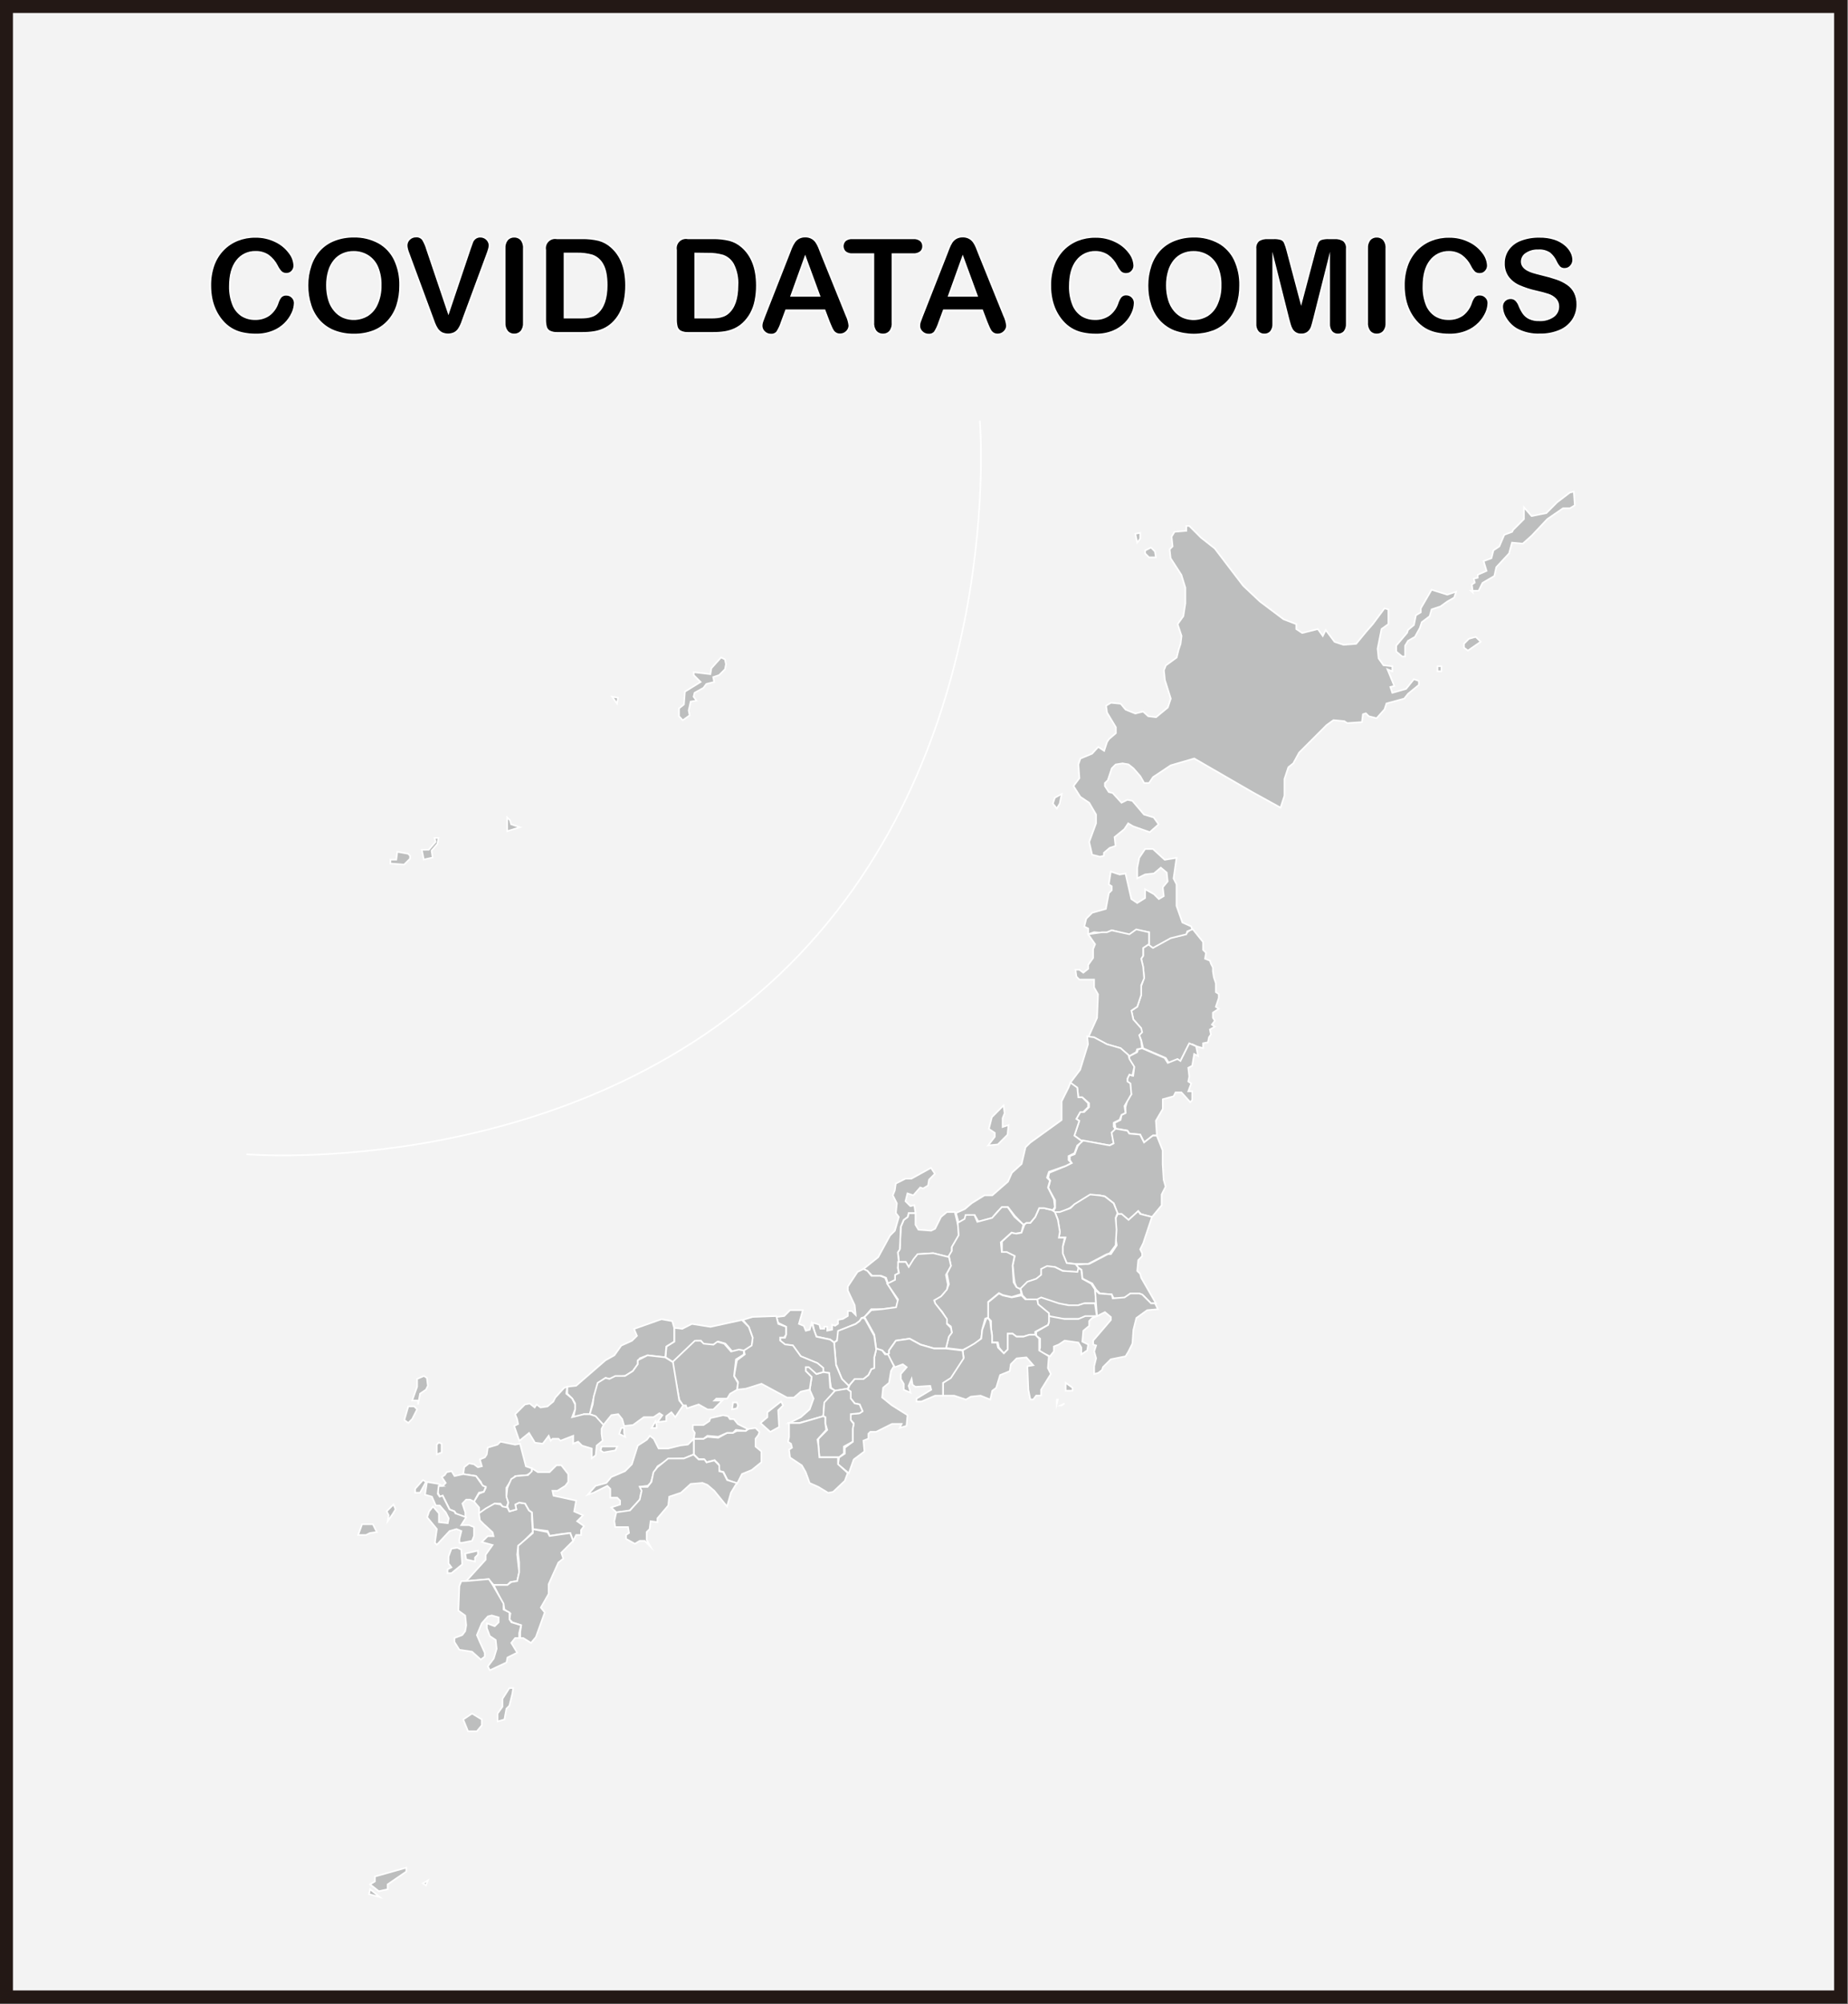 <svg width="571" height="619" viewBox="0 0 571 619" fill="none" xmlns="http://www.w3.org/2000/svg">
<rect x="0" y="0" width="571" height="619" fill="#808080" stroke="none"/>
<g id="Frame" clip-path="url(#clip0_1_2)">
<g id="map">
<g id="Rectangle 83">
<path id="Vector" d="M2 2H568.72V616.78H2V2Z" fill="#F3F3F3" stroke="#231815" stroke-width="4" stroke-miterlimit="10"/>
<path id="Vector_2" d="M2 2H568.72V616.78H2V2Z" fill="#F3F3F3" stroke="#231815" stroke-width="4" stroke-miterlimit="10"/>
</g>
<path id="Iwate" d="M353.21 323.78L360.21 326.78L361.12 328.29L363.84 327.38L364.75 327.69L367.18 322.84L368.39 322.53L369.6 323.14L371.73 323.75V322.23L373.24 321.93L373.54 320.41L374.15 319.5L373.85 317.99L375.36 317.08L374.45 316.47L375.36 315.26L374.76 314.35V312.78L376.58 311.57L375.67 310.96L376.58 308.24V307.02L375.67 306.42V303.69L375.06 301.87L374.76 300.05V298.84L374.15 297.62L373.85 296.72L372.33 296.11L372.63 294.29L371.73 293.38V290.96L368.37 286.78L367.16 287.69L366.25 288.6L361.1 289.78L355.94 292.51L355.03 291.6L353.21 292.78V295.21L352.61 296.12L353.21 298.85L353.52 301.85L352.61 304.58V307.31L351.39 310.94L349.58 312.16L350.18 314.88L352.61 317.61V318.83L352 319.73L352.61 321.25L353.21 323.78Z" fill="#BDBEBE" stroke="white" stroke-width="0.5" stroke-miterlimit="10"/>
<path id="Aomori" d="M336.24 288.56V286.78L335.02 286.18L335.63 283.75L337.45 281.93L341.69 280.72L342.6 275.87L343.51 274.96V273.75L342.6 273.14L343.21 269.2L345.94 270.11L347.76 269.81L349.57 277.69L351.39 278.9L353.82 277.38V274.66L356.55 276.17L358.06 277.69L359.58 276.78L359.28 274.05L360.79 272.23L360.49 269.5L358.67 267.99L356.55 269.78L353.82 270.08L351.39 271.29V267.96L352 264.96L353.82 262.23H356.24L359.88 265.56L363.52 264.96L362.61 271.32L363.52 273.14V279.78L365.34 284.93L368.07 286.15L368.37 287.06L366.85 287.66L366.55 288.57L361.7 289.78L356.24 292.78L355.03 291.87V287.92L351.39 287.32L348.97 288.83L343.51 287.32L341.69 288.23L338.05 287.92L336.24 288.56Z" fill="#BDBEBE" stroke="white" stroke-width="0.5" stroke-miterlimit="10"/>
<g id="COVID">
<path id="Vector_3" d="M91.06 93.58C91.033 94.616 90.798 95.636 90.37 96.58C89.211 99.187 87.085 101.241 84.44 102.31C82.749 103.001 80.936 103.341 79.11 103.31C77.694 103.327 76.281 103.179 74.9 102.87C72.444 102.34 70.237 101.002 68.63 99.07C67.834 98.133 67.162 97.098 66.63 95.99C66.072 94.835 65.659 93.616 65.4 92.36C65.122 91.008 64.984 89.63 64.99 88.25C64.95 86.104 65.289 83.968 65.99 81.94C66.621 80.159 67.623 78.534 68.93 77.17C70.194 75.864 71.721 74.841 73.41 74.17C75.155 73.486 77.016 73.146 78.89 73.17C81.076 73.131 83.239 73.614 85.2 74.58C86.879 75.38 88.336 76.583 89.44 78.08C90.333 79.202 90.851 80.577 90.92 82.01C90.937 82.663 90.7 83.297 90.26 83.78C90.045 84.027 89.778 84.224 89.48 84.359C89.181 84.493 88.858 84.562 88.53 84.56C87.923 84.584 87.33 84.376 86.87 83.98C86.36 83.43 85.935 82.806 85.61 82.13C84.969 80.843 84.03 79.729 82.87 78.88C81.721 78.123 80.366 77.739 78.99 77.78C77.871 77.743 76.759 77.976 75.748 78.458C74.737 78.94 73.856 79.657 73.18 80.55C71.74 82.39 71.02 85.02 71.02 88.41C70.973 90.348 71.313 92.275 72.02 94.08C72.55 95.458 73.493 96.638 74.72 97.46C75.954 98.218 77.382 98.604 78.83 98.57C80.364 98.619 81.874 98.177 83.14 97.31C84.386 96.371 85.314 95.073 85.8 93.59C85.998 92.941 86.302 92.329 86.7 91.78C86.919 91.525 87.195 91.325 87.507 91.198C87.818 91.071 88.155 91.02 88.49 91.05C88.826 91.046 89.159 91.109 89.47 91.237C89.781 91.364 90.063 91.552 90.3 91.79C90.541 92.021 90.733 92.299 90.864 92.607C90.994 92.915 91.061 93.246 91.06 93.58V93.58Z" fill="black" stroke="white" stroke-width="0.5" stroke-miterlimit="10"/>
<path id="Vector_4" d="M109.22 73.11C111.936 73.032 114.625 73.667 117.02 74.95C119.165 76.146 120.887 77.977 121.95 80.19C123.121 82.691 123.692 85.43 123.62 88.19C123.646 90.275 123.339 92.352 122.71 94.34C122.141 96.115 121.204 97.751 119.96 99.14C118.718 100.507 117.178 101.571 115.46 102.25C113.507 102.993 111.43 103.356 109.34 103.32C107.245 103.353 105.163 102.979 103.21 102.22C101.484 101.54 99.938 100.472 98.69 99.1C97.442 97.701 96.507 96.05 95.95 94.26C95.316 92.286 95.002 90.223 95.02 88.15C95.004 86.049 95.342 83.959 96.02 81.97C96.603 80.196 97.558 78.566 98.82 77.19C100.063 75.869 101.588 74.844 103.28 74.19C105.175 73.46 107.19 73.094 109.22 73.11V73.11ZM117.63 88.11C117.686 86.207 117.345 84.314 116.63 82.55C116.021 81.083 114.973 79.839 113.63 78.99C112.305 78.178 110.774 77.761 109.22 77.79C108.095 77.777 106.98 78.005 105.95 78.46C104.947 78.895 104.06 79.56 103.36 80.4C102.574 81.356 101.989 82.462 101.64 83.65C101.211 85.097 101.002 86.601 101.02 88.11C101.002 89.632 101.211 91.149 101.64 92.61C101.995 93.832 102.601 94.966 103.42 95.94C104.134 96.797 105.033 97.481 106.05 97.94C107.241 98.439 108.532 98.656 109.821 98.573C111.111 98.49 112.363 98.109 113.48 97.46C114.807 96.614 115.851 95.392 116.48 93.95C117.289 92.119 117.682 90.131 117.63 88.13V88.11Z" fill="black" stroke="white" stroke-width="0.5" stroke-miterlimit="10"/>
<path id="Vector_5" d="M131.95 76.99L138.56 96.57L145.2 76.85C145.54 75.85 145.8 75.1 145.97 74.69C146.162 74.261 146.457 73.886 146.83 73.6C147.299 73.249 147.876 73.076 148.46 73.11C148.947 73.112 149.424 73.241 149.847 73.483C150.269 73.725 150.622 74.072 150.87 74.49C151.108 74.871 151.236 75.311 151.24 75.76C151.236 76.077 151.196 76.392 151.12 76.7C151.04 77.039 150.94 77.373 150.82 77.7C150.7 78.02 150.58 78.36 150.46 78.7L143.4 97.78C143.15 98.51 142.9 99.2 142.65 99.86C142.416 100.465 142.121 101.044 141.77 101.59C141.431 102.1 140.975 102.522 140.44 102.82C139.816 103.12 139.132 103.275 138.44 103.275C137.748 103.275 137.064 103.12 136.44 102.82C135.907 102.514 135.452 102.09 135.11 101.58C134.75 101.035 134.452 100.451 134.22 99.84C133.97 99.19 133.72 98.5 133.46 97.77L126.46 78.84C126.34 78.5 126.22 78.16 126.09 77.84C125.961 77.487 125.855 77.126 125.77 76.76C125.696 76.432 125.655 76.097 125.65 75.76C125.655 75.412 125.729 75.068 125.868 74.748C126.007 74.429 126.208 74.141 126.46 73.9C126.727 73.629 127.046 73.415 127.399 73.272C127.752 73.13 128.13 73.061 128.51 73.07C128.915 73.029 129.325 73.092 129.699 73.253C130.073 73.414 130.401 73.668 130.65 73.99C131.213 74.928 131.65 75.937 131.95 76.99Z" fill="black" stroke="white" stroke-width="0.5" stroke-miterlimit="10"/>
<path id="Vector_6" d="M155.93 99.7V76.7C155.856 75.732 156.149 74.772 156.75 74.01C157.017 73.718 157.343 73.488 157.708 73.334C158.072 73.18 158.465 73.107 158.86 73.12C159.262 73.103 159.663 73.174 160.036 73.325C160.408 73.477 160.744 73.707 161.02 74C161.63 74.762 161.926 75.727 161.85 76.7V99.7C161.924 100.676 161.628 101.643 161.02 102.41C160.744 102.704 160.409 102.936 160.036 103.089C159.664 103.243 159.263 103.315 158.86 103.3C158.466 103.311 158.074 103.237 157.711 103.081C157.348 102.926 157.024 102.693 156.76 102.4C156.157 101.635 155.861 100.672 155.93 99.7Z" fill="black" stroke="white" stroke-width="0.5" stroke-miterlimit="10"/>
<path id="Vector_7" d="M172.12 73.61H179.87C181.606 73.578 183.34 73.763 185.03 74.16C186.455 74.548 187.77 75.264 188.87 76.25C191.87 78.86 193.43 82.81 193.43 88.13C193.44 89.742 193.286 91.35 192.97 92.93C192.69 94.296 192.212 95.613 191.55 96.84C190.912 98.009 190.084 99.063 189.1 99.96C188.337 100.65 187.474 101.22 186.54 101.65C185.584 102.081 184.575 102.384 183.54 102.55C182.342 102.731 181.132 102.818 179.92 102.81H172.21C171.371 102.857 170.535 102.688 169.78 102.32C169.258 102.018 168.877 101.522 168.72 100.94C168.532 100.188 168.448 99.415 168.47 98.64V77.23C168.377 76.734 168.406 76.223 168.555 75.741C168.704 75.259 168.968 74.821 169.324 74.465C169.681 74.108 170.119 73.844 170.601 73.695C171.083 73.546 171.594 73.517 172.09 73.61H172.12ZM174.42 78.29V98.1H178.87C179.87 98.1 180.62 98.1 181.18 98.02C181.77 97.961 182.351 97.83 182.91 97.63C183.48 97.433 184.007 97.128 184.46 96.73C186.46 95.057 187.46 92.177 187.46 88.09C187.46 85.2 187.03 83.09 186.16 81.61C185.464 80.329 184.316 79.353 182.94 78.87C181.437 78.452 179.88 78.257 178.32 78.29H174.42Z" fill="black" stroke="white" stroke-width="0.5" stroke-miterlimit="10"/>
<path id="Vector_8" d="M212.52 73.61H220.23C221.966 73.579 223.699 73.764 225.39 74.16C226.836 74.54 228.172 75.256 229.29 76.25C232.29 78.86 233.85 82.81 233.85 88.13C233.865 89.742 233.711 91.35 233.39 92.93C233.117 94.296 232.642 95.614 231.98 96.84C231.335 98.004 230.508 99.057 229.53 99.96C228.766 100.653 227.899 101.223 226.96 101.65C226.005 102.083 224.996 102.385 223.96 102.55C222.765 102.731 221.558 102.818 220.35 102.81H212.64C211.801 102.859 210.964 102.691 210.21 102.32C209.686 102.019 209.301 101.523 209.14 100.94C208.957 100.187 208.873 99.414 208.89 98.64V77.23C208.796 76.733 208.825 76.221 208.975 75.738C209.124 75.255 209.389 74.816 209.747 74.46C210.105 74.103 210.545 73.838 211.028 73.691C211.511 73.542 212.024 73.515 212.52 73.61V73.61ZM214.81 78.29V98.1H219.29C220.29 98.1 221.04 98.1 221.6 98.02C222.191 97.964 222.772 97.833 223.33 97.63C223.891 97.444 224.413 97.156 224.87 96.78C226.87 95.107 227.87 92.227 227.87 88.14C228.011 85.902 227.559 83.667 226.56 81.66C225.866 80.377 224.717 79.4 223.34 78.92C221.837 78.501 220.28 78.306 218.72 78.34L214.81 78.29Z" fill="black" stroke="white" stroke-width="0.5" stroke-miterlimit="10"/>
<path id="Vector_9" d="M256.18 99.5L254.79 95.83H242.87L241.48 99.58C241.14 100.633 240.673 101.64 240.09 102.58C239.857 102.849 239.563 103.059 239.232 103.191C238.902 103.323 238.544 103.374 238.19 103.34C237.82 103.345 237.452 103.275 237.109 103.136C236.765 102.997 236.453 102.791 236.19 102.53C235.925 102.297 235.711 102.011 235.563 101.691C235.415 101.371 235.336 101.023 235.33 100.67C235.335 100.252 235.403 99.838 235.53 99.44C235.67 99.007 235.89 98.417 236.19 97.67L243.66 78.67L244.43 76.67C244.695 76.003 245.031 75.366 245.43 74.77C245.776 74.265 246.235 73.847 246.77 73.55C247.384 73.222 248.074 73.06 248.77 73.08C249.486 73.052 250.197 73.214 250.83 73.55C251.362 73.843 251.82 74.254 252.17 74.75C252.506 75.247 252.791 75.776 253.02 76.33C253.25 76.9 253.55 77.65 253.91 78.59L261.54 97.44C262.012 98.422 262.313 99.477 262.43 100.56C262.423 100.912 262.345 101.259 262.2 101.581C262.056 101.902 261.849 102.191 261.59 102.43C261.329 102.696 261.018 102.907 260.674 103.051C260.331 103.195 259.962 103.269 259.59 103.27C259.176 103.283 258.764 103.198 258.39 103.02C258.065 102.86 257.778 102.632 257.55 102.35C257.262 101.938 257.021 101.495 256.83 101.03C256.59 100.47 256.36 99.95 256.18 99.5ZM244.47 91.39H253.19L248.79 79.39L244.47 91.39Z" fill="black" stroke="white" stroke-width="0.5" stroke-miterlimit="10"/>
<path id="Vector_10" d="M282.21 78.49H275.76V99.7C275.84 100.678 275.547 101.65 274.94 102.42C274.673 102.71 274.346 102.94 273.982 103.091C273.617 103.243 273.224 103.315 272.83 103.3C272.43 103.314 272.032 103.241 271.663 103.088C271.294 102.934 270.962 102.703 270.69 102.41C270.082 101.643 269.786 100.676 269.86 99.7V78.49H263.41C262.603 78.551 261.802 78.312 261.16 77.82C260.922 77.589 260.732 77.312 260.603 77.006C260.474 76.701 260.407 76.372 260.407 76.04C260.407 75.708 260.474 75.379 260.603 75.074C260.732 74.768 260.922 74.491 261.16 74.26C261.798 73.783 262.586 73.553 263.38 73.61H282.18C282.997 73.542 283.81 73.781 284.46 74.28C284.707 74.504 284.902 74.78 285.032 75.087C285.161 75.394 285.222 75.727 285.21 76.06C285.223 76.391 285.161 76.722 285.03 77.026C284.898 77.331 284.7 77.602 284.45 77.82C283.808 78.304 283.013 78.542 282.21 78.49Z" fill="black" stroke="white" stroke-width="0.5" stroke-miterlimit="10"/>
<path id="Vector_11" d="M304.87 99.5L303.48 95.83H291.59L290.2 99.58C289.864 100.634 289.397 101.642 288.81 102.58C288.577 102.849 288.283 103.059 287.952 103.191C287.622 103.323 287.264 103.374 286.91 103.34C286.54 103.345 286.172 103.275 285.829 103.136C285.485 102.997 285.173 102.791 284.91 102.53C284.646 102.297 284.434 102.01 284.288 101.69C284.141 101.37 284.064 101.022 284.06 100.67C284.062 100.253 284.126 99.838 284.25 99.44C284.39 99.007 284.61 98.417 284.91 97.67L292.38 78.67L293.15 76.67C293.404 76.007 293.722 75.371 294.1 74.77C294.446 74.265 294.905 73.847 295.44 73.55C296.054 73.222 296.744 73.06 297.44 73.08C298.156 73.052 298.867 73.214 299.5 73.55C300.046 73.848 300.515 74.269 300.87 74.78C301.206 75.277 301.491 75.806 301.72 76.36C301.95 76.93 302.25 77.68 302.61 78.62L310.24 97.47C310.717 98.45 311.018 99.506 311.13 100.59C311.123 100.942 311.045 101.289 310.9 101.611C310.756 101.932 310.549 102.221 310.29 102.46C310.029 102.726 309.718 102.937 309.374 103.081C309.031 103.225 308.662 103.299 308.29 103.3C307.876 103.313 307.464 103.228 307.09 103.05C306.765 102.89 306.478 102.662 306.25 102.38C305.962 101.968 305.721 101.525 305.53 101.06C305.27 100.47 305.04 99.95 304.87 99.5ZM293.16 91.39H301.87L297.47 79.39L293.16 91.39Z" fill="black" stroke="white" stroke-width="0.5" stroke-miterlimit="10"/>
<path id="Vector_12" d="M350.59 93.58C350.563 94.616 350.328 95.636 349.9 96.58C349.382 97.77 348.65 98.855 347.74 99.78C346.677 100.879 345.396 101.744 343.98 102.32C342.286 103.01 340.469 103.35 338.64 103.32C337.228 103.337 335.818 103.189 334.44 102.88C331.98 102.353 329.768 101.015 328.16 99.08C327.367 98.141 326.695 97.106 326.16 96C325.609 94.843 325.2 93.624 324.94 92.37C324.657 91.019 324.52 89.641 324.53 88.26C324.49 86.114 324.829 83.978 325.53 81.95C326.169 80.173 327.17 78.549 328.47 77.18C329.735 75.876 331.262 74.853 332.95 74.18C334.695 73.497 336.556 73.157 338.43 73.18C340.619 73.141 342.785 73.624 344.75 74.59C346.428 75.393 347.883 76.595 348.99 78.09C349.876 79.216 350.39 80.589 350.46 82.02C350.464 82.686 350.21 83.328 349.75 83.81C349.533 84.058 349.266 84.256 348.965 84.391C348.665 84.525 348.339 84.593 348.01 84.59C347.395 84.636 346.786 84.443 346.31 84.05C345.796 83.501 345.368 82.877 345.04 82.2C344.41 80.915 343.481 79.801 342.33 78.95C341.208 78.184 339.879 77.776 338.52 77.78C337.402 77.745 336.292 77.978 335.283 78.46C334.274 78.942 333.395 79.659 332.72 80.55C331.27 82.39 330.55 85.02 330.55 88.41C330.503 90.348 330.843 92.275 331.55 94.08C332.084 95.459 333.031 96.639 334.26 97.46C335.491 98.218 336.915 98.603 338.36 98.57C339.894 98.62 341.404 98.179 342.67 97.31C343.918 96.373 344.847 95.074 345.33 93.59C345.541 92.917 345.858 92.282 346.27 91.71C346.49 91.456 346.766 91.257 347.077 91.13C347.389 91.003 347.725 90.952 348.06 90.98C348.4 90.985 348.735 91.058 349.046 91.196C349.357 91.333 349.638 91.532 349.87 91.78C350.106 92.016 350.291 92.297 350.415 92.606C350.539 92.915 350.598 93.247 350.59 93.58V93.58Z" fill="black" stroke="white" stroke-width="0.5" stroke-miterlimit="10"/>
<path id="Vector_13" d="M368.76 73.11C371.476 73.034 374.165 73.668 376.56 74.95C378.701 76.151 380.421 77.98 381.49 80.19C382.656 82.692 383.227 85.43 383.16 88.19C383.183 90.276 382.873 92.352 382.24 94.34C381.671 96.115 380.734 97.751 379.49 99.14C378.248 100.507 376.708 101.571 374.99 102.25C371.035 103.697 366.695 103.697 362.74 102.25C361.017 101.565 359.472 100.498 358.22 99.13C356.975 97.728 356.041 96.079 355.48 94.29C354.849 92.316 354.538 90.253 354.56 88.18C354.549 86.079 354.887 83.99 355.56 82C356.147 80.228 357.101 78.599 358.36 77.22C359.605 75.901 361.129 74.876 362.82 74.22C364.713 73.481 366.728 73.105 368.76 73.11ZM377.16 88.11C377.216 86.207 376.875 84.314 376.16 82.55C375.547 81.085 374.5 79.842 373.16 78.99C371.835 78.178 370.304 77.761 368.75 77.79C367.621 77.777 366.503 78.005 365.47 78.46C364.464 78.904 363.574 79.575 362.87 80.42C362.091 81.379 361.509 82.484 361.16 83.67C360.723 85.116 360.51 86.62 360.53 88.13C360.51 89.653 360.723 91.171 361.16 92.63C361.515 93.85 362.118 94.983 362.93 95.96C363.644 96.817 364.543 97.501 365.56 97.96C366.751 98.46 368.042 98.676 369.331 98.593C370.621 98.51 371.873 98.129 372.99 97.48C374.318 96.636 375.363 95.414 375.99 93.97C376.809 92.134 377.209 90.139 377.16 88.13V88.11Z" fill="black" stroke="white" stroke-width="0.5" stroke-miterlimit="10"/>
<path id="Vector_14" d="M398.08 98.4L393.4 79.78V99.96C393.467 100.86 393.2 101.754 392.65 102.47C392.398 102.747 392.088 102.964 391.742 103.108C391.397 103.251 391.024 103.317 390.65 103.3C390.285 103.313 389.921 103.247 389.584 103.105C389.248 102.964 388.946 102.75 388.7 102.48C388.138 101.766 387.866 100.866 387.94 99.96V76.85C387.88 76.371 387.94 75.884 388.115 75.434C388.29 74.984 388.573 74.584 388.94 74.27C389.753 73.792 390.688 73.562 391.63 73.61H393.47C394.281 73.567 395.093 73.665 395.87 73.9C396.116 73.998 396.339 74.144 396.528 74.33C396.717 74.515 396.867 74.736 396.97 74.98C397.309 75.801 397.583 76.647 397.79 77.51L402.03 93.51L406.27 77.51C406.477 76.647 406.751 75.801 407.09 74.98C407.194 74.735 407.346 74.514 407.536 74.328C407.727 74.143 407.952 73.997 408.2 73.9C408.977 73.665 409.789 73.567 410.6 73.61H412.43C413.372 73.562 414.307 73.792 415.12 74.27C415.487 74.584 415.77 74.984 415.945 75.434C416.12 75.884 416.18 76.371 416.12 76.85V99.96C416.185 100.859 415.923 101.751 415.38 102.47C415.126 102.744 414.816 102.961 414.471 103.104C414.126 103.247 413.754 103.314 413.38 103.3C413.018 103.309 412.657 103.239 412.324 103.096C411.991 102.952 411.693 102.739 411.45 102.47C410.9 101.754 410.633 100.86 410.7 99.96V79.78L406.01 98.38C405.71 99.59 405.46 100.48 405.27 101.04C405.051 101.639 404.683 102.173 404.2 102.59C403.595 103.08 402.828 103.326 402.05 103.28C401.471 103.307 400.897 103.172 400.39 102.891C399.883 102.61 399.464 102.195 399.18 101.69C398.909 101.205 398.701 100.687 398.56 100.15C398.39 99.6 398.24 99.01 398.08 98.4Z" fill="black" stroke="white" stroke-width="0.5" stroke-miterlimit="10"/>
<path id="Vector_15" d="M422.44 99.7V76.7C422.367 75.734 422.656 74.775 423.25 74.01C423.519 73.718 423.847 73.487 424.213 73.334C424.579 73.18 424.973 73.107 425.37 73.12C425.772 73.105 426.172 73.176 426.545 73.328C426.917 73.48 427.253 73.709 427.53 74C428.136 74.763 428.429 75.729 428.35 76.7V99.7C428.427 100.674 428.134 101.642 427.53 102.41C427.253 102.703 426.918 102.933 426.545 103.086C426.173 103.24 425.772 103.313 425.37 103.3C424.974 103.312 424.58 103.238 424.216 103.082C423.852 102.927 423.525 102.694 423.26 102.4C422.66 101.633 422.368 100.671 422.44 99.7V99.7Z" fill="black" stroke="white" stroke-width="0.5" stroke-miterlimit="10"/>
<path id="Vector_16" d="M459.87 93.58C459.842 94.615 459.611 95.634 459.19 96.58C458.655 97.768 457.914 98.851 457 99.78C455.932 100.877 454.648 101.742 453.23 102.32C451.536 103.01 449.719 103.35 447.89 103.32C446.478 103.337 445.068 103.189 443.69 102.88C442.479 102.612 441.317 102.153 440.25 101.52C439.18 100.866 438.224 100.042 437.42 99.08C436.624 98.143 435.952 97.108 435.42 96C434.869 94.843 434.46 93.624 434.2 92.37C433.922 91.018 433.784 89.641 433.79 88.26C433.744 86.114 434.083 83.977 434.79 81.95C435.421 80.172 436.419 78.547 437.72 77.18C438.987 75.873 440.518 74.851 442.21 74.18C443.951 73.496 445.809 73.156 447.68 73.18C449.869 73.14 452.036 73.623 454 74.59C455.678 75.393 457.133 76.595 458.24 78.09C459.126 79.216 459.64 80.589 459.71 82.02C459.714 82.686 459.46 83.328 459 83.81C458.783 84.058 458.516 84.256 458.215 84.391C457.915 84.525 457.589 84.593 457.26 84.59C456.645 84.636 456.036 84.443 455.56 84.05C455.047 83.502 454.621 82.878 454.3 82.2C453.665 80.916 452.732 79.801 451.58 78.95C450.458 78.184 449.129 77.776 447.77 77.78C446.652 77.745 445.542 77.978 444.533 78.46C443.524 78.942 442.645 79.659 441.97 80.55C440.53 82.39 439.81 85.02 439.81 88.41C439.748 90.344 440.071 92.272 440.76 94.08C441.294 95.459 442.241 96.639 443.47 97.46C444.701 98.217 446.125 98.602 447.57 98.57C449.097 98.623 450.602 98.192 451.87 97.34C453.112 96.397 454.04 95.1 454.53 93.62C454.733 92.946 455.048 92.311 455.46 91.74C455.68 91.486 455.956 91.287 456.267 91.16C456.579 91.033 456.915 90.982 457.25 91.01C457.587 91.006 457.922 91.069 458.235 91.196C458.547 91.323 458.831 91.511 459.07 91.75C459.324 91.982 459.526 92.265 459.664 92.58C459.802 92.895 459.872 93.236 459.87 93.58V93.58Z" fill="black" stroke="white" stroke-width="0.5" stroke-miterlimit="10"/>
<path id="Vector_17" d="M487.35 94.04C487.371 95.719 486.898 97.367 485.99 98.78C485.008 100.25 483.618 101.401 481.99 102.09C480.021 102.925 477.898 103.33 475.76 103.28C473.281 103.378 470.82 102.816 468.63 101.65C467.312 100.88 466.201 99.803 465.39 98.51C464.619 97.386 464.188 96.063 464.15 94.7C464.143 94.364 464.202 94.03 464.326 93.717C464.45 93.405 464.635 93.12 464.87 92.88C465.117 92.626 465.415 92.426 465.744 92.294C466.073 92.161 466.426 92.099 466.78 92.11C467.365 92.096 467.932 92.311 468.36 92.71C468.855 93.21 469.231 93.815 469.46 94.48C469.787 95.288 470.199 96.059 470.69 96.78C471.16 97.436 471.785 97.965 472.51 98.32C473.476 98.767 474.536 98.977 475.6 98.93C477.11 99.018 478.608 98.615 479.87 97.78C480.374 97.444 480.787 96.989 481.074 96.456C481.36 95.922 481.51 95.326 481.51 94.72C481.529 94.288 481.462 93.856 481.31 93.45C481.159 93.045 480.928 92.674 480.63 92.36C479.988 91.722 479.203 91.245 478.34 90.97C477.4 90.66 476.15 90.32 474.58 89.97C472.771 89.572 471.006 88.996 469.31 88.25C467.98 87.653 466.824 86.727 465.95 85.56C465.086 84.319 464.648 82.831 464.7 81.32C464.678 79.79 465.14 78.292 466.02 77.04C466.975 75.726 468.297 74.724 469.82 74.16C471.691 73.454 473.681 73.115 475.68 73.16C477.255 73.129 478.826 73.351 480.33 73.82C481.519 74.203 482.625 74.807 483.59 75.6C484.372 76.236 485.015 77.026 485.48 77.92C485.861 78.653 486.066 79.464 486.08 80.29C486.079 80.995 485.811 81.674 485.33 82.19C485.102 82.46 484.817 82.676 484.495 82.823C484.174 82.97 483.824 83.044 483.47 83.04C482.906 83.08 482.35 82.897 481.92 82.53C481.453 82.008 481.068 81.418 480.78 80.78C480.334 79.805 479.683 78.939 478.87 78.24C477.814 77.531 476.548 77.203 475.28 77.31C473.975 77.245 472.683 77.595 471.59 78.31C471.163 78.567 470.81 78.928 470.563 79.361C470.316 79.793 470.184 80.282 470.18 80.78C470.168 81.323 470.337 81.854 470.66 82.29C471.017 82.742 471.463 83.116 471.97 83.39C472.511 83.685 473.08 83.923 473.67 84.1C474.24 84.28 475.18 84.53 476.5 84.86C478.011 85.207 479.503 85.63 480.97 86.13C482.178 86.533 483.323 87.106 484.37 87.83C485.298 88.476 486.05 89.341 486.56 90.35C487.114 91.499 487.385 92.765 487.35 94.04V94.04Z" fill="black" stroke="white" stroke-width="0.5" stroke-miterlimit="10"/>
</g>
<path id="AREA" d="M76.16 356.51C76.16 356.51 176.87 365.02 244.08 297.83C311.29 230.64 302.75 129.91 302.75 129.91" stroke="white" stroke-width="0.5" stroke-miterlimit="10"/>
<g id="Hopporyodo">
<path id="Vector_18" d="M454.47 182.46H456.87L458.08 180.03L461.72 177.91L462.33 175.18L466.27 170.94L467.18 167.6L470.51 167.91L473.24 165.48L478.09 160.33L482.94 156.99H485.06L486.58 156.08L486.28 151.84L485.06 152.14L481.12 155.14L477.79 158.48L473.24 159.39L470.87 156.69V160.33L467.53 163.66L467.23 164.27L464.8 165.18L463.26 168.78L461.44 169.99L460.83 172.41L458.41 173.32L459.32 176.32L456.59 177.53V178.44L455.37 178.74L455.68 179.95L454.77 180.56L455.07 182.98L454.47 182.46Z" fill="#BDBEBE" stroke="white" stroke-width="0.5" stroke-miterlimit="10"/>
<path id="Vector_19" d="M431.43 201.25L433.24 202.77H434.15V199.43L435.06 197.92L437.19 196.71L438.7 193.98L439.31 192.16L441.73 190.34L442.34 188.22L445.07 187.31L447.19 185.79L449.31 184.58L449.92 182.76L447.19 183.67L442.34 182.15L439 187.91V189.13L437.49 190.04L436.88 193.04L435.06 194.55L434.76 195.46L431.42 199.4V201.22L431.43 201.25Z" fill="#BDBEBE" stroke="white" stroke-width="0.5" stroke-miterlimit="10"/>
<path id="Vector_20" d="M452.34 200.04L453.56 200.95L457.5 198.22L455.98 196.71L453.86 197.31L452.34 198.83V200.04Z" fill="#BDBEBE" stroke="white" stroke-width="0.5" stroke-miterlimit="10"/>
<path id="Vector_21" d="M444.16 207.32H445.37V205.78H444.16V207.32Z" fill="#BDBEBE" stroke="white" stroke-width="0.5" stroke-miterlimit="10"/>
</g>
<g id="Hokkaido">
<path id="Vector_22" d="M355.03 172.15H357.15L356.85 170.33L355.64 169.12L353.82 170.03V170.94L355.03 172.15Z" fill="#BDBEBE" stroke="white" stroke-width="0.5" stroke-miterlimit="10"/>
<path id="Vector_23" d="M351.39 167.6L352.3 166.39V164.57L350.79 164.87L351.39 167.6Z" fill="#BDBEBE" stroke="white" stroke-width="0.5" stroke-miterlimit="10"/>
<path id="Vector_24" d="M328.05 245.21L327.44 248.21L326.54 249.73L325.32 248.21L325.93 246.39L328.05 245.21Z" fill="#BDBEBE" stroke="white" stroke-width="0.5" stroke-miterlimit="10"/>
<path id="a" d="M339.87 264.61L341.09 264.31V263.4L342.87 261.88L344.68 261.28L344.38 258.55L347.38 256.12L348.59 254.3L350.11 255.21L355.26 257.03L357.99 254.61L356.48 252.49L353.48 251.58L349.87 247.33L348.35 247.03L346.53 247.94L343.8 244.94L342.59 244.63L341.39 242.78V241.87L342.3 240.97L343.51 237.33L344.72 236.12L346.87 235.78L348.68 236.09L350.2 237.3L352.32 239.72L353.53 241.84H355.05L356.26 240.03L361.72 236.39L369 234.27L386.87 244.6L395.66 249.45L396.87 245.78V240.62L398.08 236.98L399.59 235.77L401.41 232.44L409.9 223.95L412.02 222.43L415.36 222.74L416.27 223.34L420.82 223.04L421.12 220.61L422.03 220.31L422.94 221.22L425.36 221.83L427.79 219.1L428.39 217.28L433.87 215.78L435.08 214.27L438.42 211.54V210.33L436.87 209.78L434.45 212.78L430.2 213.99L429.6 212.18L430.81 211.87L428.69 206.72L430.2 207.33V205.78L427.47 205.48L425.96 203.35L425.66 200.35L426.87 194.28L428.99 192.76V188.22L427.78 187.91L424.15 192.78L422.03 195.21L419.03 198.85L415.08 199.15L412.36 198.24L409.63 194.6L408.72 196.42L407.2 194.3L402.35 195.51L400.53 194.3V192.78L396.59 191.27L389.29 185.78L384.13 180.93L380.19 175.78L375.34 169.41L371.1 166.08L367.46 162.44H366.55V163.95L362.91 164.26L362 165.77L362.31 168.77L361.4 169.68L361.7 172.41L365.03 177.57L366.25 181.51V186.36L365.64 190.3L363.87 192.78L365.08 196.42L364.78 198.85L364.17 200.67L363.57 203.09L360.23 205.52L359.63 207.03L359.93 210.03L361.75 215.79L360.84 218.52L357.2 221.52L354.78 221.22L353.21 219.78L350.79 220.39L347.79 219.18L346.28 217.36L343.28 217.06L341.76 217.97L342.06 220.09L344.79 224.63V226.45L342.67 228.27L342.06 229.18L341.16 231.91L339.34 230.7L337.45 232.78L333.81 234.3L333.2 236.11L333.51 240.36L331.69 242.78L333.81 246.12L336.54 247.94L338.66 251.57V254.3L336.54 260.06L337.45 264L339.87 264.61Z" fill="#BDBEBE" stroke="white" stroke-width="0.5" stroke-miterlimit="10"/>
</g>
<g id="Miyagi">
<path id="Vector_25" d="M344.72 348.58L348.36 349.19L348.97 350.1L352.3 350.4L353.52 352.83L356.24 350.71H357.46L357.15 346.16L359.28 342.52V339.52L362.61 338.61L363.22 337.4H365.04L367.76 340.4L368.37 339.79V337.07H367.16L368.07 334.64L367.16 334.03L367.46 332.52L367.16 329.79L368.37 329.18L368.67 327.36L368.98 325.55L370.19 326.15L369.58 323.15L367.46 322.24L364.73 327.7L363.82 327.09L360.82 328.3L359.87 326.78L352.87 323.78L351.66 324.08L351.35 324.99L348.93 326.2V327.11L350.44 329.84L350.14 332.26L348.93 331.96L348.32 333.17V334.08L349.23 334.69V336.51L349.53 338.02L348.36 339.78L347.76 341.91V343.78L346.54 344.39L346.24 345.91L344.42 346.82L344.72 348.58Z" fill="#BDBEBE" stroke="white" stroke-width="0.5" stroke-miterlimit="10"/>
</g>
<g id="Akita">
<path id="Vector_26" d="M336.24 288.56L340.48 287.95H342L343.51 287.35L348.97 288.56L351.09 287.05L355.03 287.95V291.59L353.21 292.78V295.21L352.61 296.12L353.21 298.54L353.52 302.18L352.61 304.3V307.3L351.4 310.93L349.58 312.15L350.18 314.87L352.61 317.6L352.91 318.82L352 319.73L352.61 321.54L352.87 323.78L351.36 324.08L351.05 324.99L348.93 326.2L346.24 323.78L342 322.56L338.06 320.44H336.24L338.97 314.38L339.27 307.1L338.06 304.98V302.56H333.51L332.6 301.65L332.3 299.52H333.51L334.72 300.43L336.24 299.22V298.01L337.75 295.89V293.16L338.36 291.64L336.24 288.56Z" fill="#BDBEBE" stroke="white" stroke-width="0.5" stroke-miterlimit="10"/>
</g>
<g id="Yamagata">
<path id="Vector_27" d="M335.93 320.09L338.06 320.39L342 322.51L346.24 323.73L348.67 325.85L348.97 327.06L350.48 329.49L349.88 332.21L348.97 331.91L348.36 333.12V334.03L349.27 334.64L349.58 337.97L347.45 341.61L347.76 343.73L346.54 344.34L345.94 345.86L344.12 346.77V347.98L344.72 348.89L343.51 349.8L344.12 353.13L342.87 353.78L334.07 352.26L331.95 350.75L333.47 346.2L332.56 345.59L333.77 343.47H334.98L336.5 341.96V340.74L334.38 338.92H333.17L332.86 336.2L330.74 334.38L333.74 330.44L336.17 322.55L335.93 320.09Z" fill="#BDBEBE" stroke="white" stroke-width="0.5" stroke-miterlimit="10"/>
</g>
<g id="Fukushima">
<path id="Vector_28" d="M334.42 352.22L342.87 353.78L344.08 353.17L343.47 349.84L344.68 348.62L348.32 349.23L348.93 350.14L352.26 350.44L353.48 352.87L356.2 350.75H357.42L359.24 355.29V359.54L359.54 364.39L360.15 366.51L359.54 367.72L358.93 368.94V372.27L355.93 375.91L352.6 375L351.69 374.09L348.69 376.82L346.56 375H345.35L344.14 371.67L341.41 369.54L339.89 369.24H336.89L331.74 372.24L330.53 373.15L327.53 374.67H326.31L325.4 374.06L326.01 373.15V370.73L324.49 368L323.89 366.78L324.19 365.88L324.49 364.66L323.89 363.75L324.19 362.24L329.34 360.12L331.16 359.21L330.56 358.3V357.08L332.07 356.48L332.98 354.05L334.42 352.22Z" fill="#BDBEBE" stroke="white" stroke-width="0.5" stroke-miterlimit="10"/>
</g>
<g id="Ibaraki">
<path id="Vector_29" d="M338.66 398.3L339.87 399.51L343.51 399.82L344.12 401.03H347.45L349.27 399.51H352L353.21 400.12L355.64 402.55H357.15L352.61 394.66L352.3 393.45L351.39 392.54L351.7 389.21L352.91 387.99V387.09L352.3 385.87L353.21 384.05L355.03 378.6L355.94 375.87L352.3 374.96L351.7 374.05L348.7 376.78L346.57 374.96H345.36L344.75 376.17V379.78L344.45 380.69L345.06 384.63L343.24 387.36H342.33L336.57 390.36H335.36L332.36 390.66L333.26 391.57L334.17 392.18L334.48 394.91L337.48 396.42L338.66 398.3Z" fill="#BDBEBE" stroke="white" stroke-width="0.5" stroke-miterlimit="10"/>
</g>
<g id="Tochigi">
<path id="Vector_30" d="M325.93 374.35H327.45L330.78 373.14L331.99 371.93L336.84 368.93L339.84 369.23L341.36 369.53L344.09 371.66L345.3 374.66L344.7 376.17L345 379.81L344.7 384.66L342.87 387.09L341.96 387.39L336.2 390.39H332.26L329.53 390.09L328.31 387.36V385.24L329.22 382.24H327.1L327.41 381.02V380.11L326.87 376.78L325.93 374.35Z" fill="#BDBEBE" stroke="white" stroke-width="0.5" stroke-miterlimit="10"/>
</g>
<g id="Gumma">
<path id="Vector_31" d="M325.93 374.35L325.02 373.75L322.59 373.14H321.08L319.87 375.87L318.35 377.69H317.14L316.53 378.29L315.62 380.72L314.11 381.02L312.59 380.72L309.59 383.45V387.09H311.41L313.53 388L312.92 390.72L313.23 394.06L313.53 396.18L314.14 397.7L315.65 398.3L317.77 395.88L320.5 394.97L321.72 394.06L322.02 392.24L323.84 391.33H325.96L328.38 392.54L331.72 392.85H333.24V391.63L332.33 390.42L329.6 390.12L328.38 387.12V384.99L328.99 382.27H327.17L327.48 380.45L326.87 376.78L325.93 374.35Z" fill="#BDBEBE" stroke="white" stroke-width="0.5" stroke-miterlimit="10"/>
</g>
<g id="Saitama">
<path id="Vector_32" d="M315.32 398L317.44 395.88L320.17 394.97L321.69 393.75V391.94L323.5 391.03L325.93 391.33L328.35 392.54L332.9 392.85L333.21 391.63L334.11 392.24L334.42 394.97L337.15 396.48L338.36 398.3L338.66 402.55H335.33L333.21 403.15H330.48L327.14 402.85L321.69 401.03L320.47 401.64L317.14 401.33L315.93 400.12L315.32 398Z" fill="#BDBEBE" stroke="white" stroke-width="0.5" stroke-miterlimit="10"/>
</g>
<g id="Chiba">
<path id="Vector_33" d="M338.96 406.49L338.66 402.55L338.36 398.3L339.57 399.51L343.51 399.82L343.82 401.03L347.45 400.73L349.27 399.51H352L352.91 399.82L355.64 402.55H356.87L357.78 404.37L354.45 404.67L351.11 407.09L350.2 410.73L349.9 414.98L348.69 417.4L347.78 418.92L343.23 419.83L340.8 422.25L340.5 423.16L339.29 424.07L338.08 424.37V421.95L338.68 419.52L338.08 417.4L338.68 415.58L337.77 415.28V414.07L343.23 407.7V406.78L341.41 405.27L338.96 406.49Z" fill="#BDBEBE" stroke="white" stroke-width="0.5" stroke-miterlimit="10"/>
</g>
<g id="Tokyo">
<path id="Vector_34" d="M320.47 401.33L321.69 400.73L327.14 402.55L330.14 403.15H333.14L334.96 402.55H338.3L338.9 406.49L335.57 406.79L333.14 407.4H328.6L324.35 406.79L324.05 405.88L323.14 404.97L320.71 402.85L320.47 401.33Z" fill="#BDBEBE" stroke="white" stroke-width="0.5" stroke-miterlimit="10"/>
<path id="Vector_35" d="M329.26 429.53H331.39V428.62L329.26 427.1V429.53Z" fill="#BDBEBE" stroke="white" stroke-width="0.5" stroke-miterlimit="10"/>
<path id="Vector_36" d="M326.54 432.26V433.47L326.84 432.26H326.54Z" fill="#BDBEBE" stroke="white" stroke-width="0.5" stroke-miterlimit="10"/>
<path id="Vector_37" d="M328.05 434.07L328.96 433.47L327.75 434.07H328.05Z" fill="#BDBEBE" stroke="white" stroke-width="0.5" stroke-miterlimit="10"/>
</g>
<g id="Kanagawa">
<path id="Vector_38" d="M324.11 406.49L328.96 407.4H333.2L335.33 406.49H338.96L337.45 407.09L336.54 408V409.52L334.72 411.03L334.42 414.37L336.24 415.28L335.93 417.1L334.11 418.31V416.19L333.2 414.67L328.96 414.07L327.14 415.28L325.63 415.88V417.4L324.41 418.92L321.08 417.4L321.38 416.19V413.46L320.17 412.55V411.34L322.29 410.12L323.81 409.22L324.11 408.31V406.49V406.49Z" fill="#BDBEBE" stroke="white" stroke-width="0.5" stroke-miterlimit="10"/>
</g>
<g id="Nigata">
<path id="Vector_39" d="M316.23 378.29L317.14 377.69H318.35L319.87 375.87L321.08 373.14H322.59L325.32 373.75L325.93 372.84L325.63 370.41L323.81 366.78L324.41 364.66L323.5 363.75L324.11 361.93L329.26 360.12L331.08 359.21L330.17 358.3V357.08L331.99 356.17L332.87 353.78L334.39 352.57L331.96 350.75L333.48 346.2L332.57 345.59L333.78 343.47H334.69L336.21 341.96V340.74L334.39 338.92H333.17L332.87 335.92L330.75 334.41L330.14 335.92L328.02 340.17V345.93L318.32 352.93L316.87 354.35L315.66 359.5L312.66 362.23L311.45 364.96L306.6 369.2H304.17L300.23 371.63L298.11 373.44L295.38 374.66L296.29 377.99L298.11 376.48L298.72 375.26H301.14L302.35 377.38L306.6 376.17L308.11 374.35L309.63 372.84H311.45L313.57 375.57L316.23 378.29Z" fill="#BDBEBE" stroke="white" stroke-width="0.5" stroke-miterlimit="10"/>
<path id="Vector_40" d="M305.31 353.78L308.31 353.48L311.31 350.48L311.61 347.48L309.79 348.09V345.36L310.4 343.84L310.09 341.42L306.46 345.06L305.55 348.69L307.37 349.91V351.12L305.31 353.78Z" fill="#BDBEBE" stroke="white" stroke-width="0.5" stroke-miterlimit="10"/>
</g>
<g id="Toyama">
<path id="Vector_41" d="M295.01 374.35L295.92 377.99L296.22 379.2V381.63L294.1 385.27V386.48L293.19 388.3L288.34 387.09L283.79 387.39L282.27 389.21L280.76 391.33L279.87 389.78H277.75L277.44 386.78L278.05 385.57L278.35 378.9L279.26 376.78L280.48 375.87L280.78 374.66H282.87V378.29L283.78 379.81L287.72 380.11L288.93 379.51L290.75 375.87L292.57 374.35H295.01Z" fill="#BDBEBE" stroke="white" stroke-width="0.5" stroke-miterlimit="10"/>
</g>
<g id="Ishikawa">
<path id="Vector_42" d="M282.87 374.66H280.75L280.45 375.87L279.23 376.78L278.32 378.9L278.02 385.9L277.41 386.81L277.72 389.81L277.41 391.63L277.72 393.15L276.81 393.75L276.51 395.57L274.38 396.48L273.78 394.66L272.26 394.06H269.53L268.02 392.54L266.8 391.94L271.35 388.3L274.99 381.63L276.5 380.11L277.72 375.87L276.81 374.66L277.11 371.66L275.87 369.2L276.47 367.68L276.78 365.56L279.78 364.05H281.6L287.66 360.71L288.87 362.53L287.06 364.35L286.75 366.17L285.24 367.08L284.33 366.77L282.2 369.2L280.39 368.59L279.78 371.02L281.3 372.53L282.51 372.23L282.87 374.66Z" fill="#BDBEBE" stroke="white" stroke-width="0.5" stroke-miterlimit="10"/>
</g>
<g id="Fukui">
<path id="Vector_43" d="M266.81 391.94L268.03 392.54L269.24 394.06H271.97L273.48 394.66L274.39 396.79L277.39 401.64L277.09 403.76L272.85 404.36H269.21L267.12 406.78L266.21 407.08L265.6 407.99L264.39 408.9L259.24 411.02L258.63 414.02L257.72 414.62L256.51 413.71L252.26 412.8L251.66 411.29L251.05 408.56L252.26 408.86L253.17 409.16L253.48 410.38H254.69V409.78H255.6V410.99L257.11 410.69V409.17L258.02 409.48L258.93 408.87V407.66L260.45 407.36L261.96 406.45V404.93H263.18L264.39 406.14L264.09 403.14L261.96 398.59V397.38L264.96 392.84L266.81 391.94Z" fill="#BDBEBE" stroke="white" stroke-width="0.5" stroke-miterlimit="10"/>
</g>
<g id="Yamanashi">
<path id="Vector_44" d="M315.62 400.12L316.83 401.33H320.47L320.78 402.85L324.11 405.58V408.31L323.81 409.22L319.87 411.34V412.25H318.35L316.23 412.85H314.11L312.89 411.94H311.38V416.78L310.16 418L308.65 416.18L308.35 414.66H306.53V412.24L306.22 410.42V407.99L305.31 407.08V402.23L308.65 399.5L309.86 400.11L312.59 400.72L315.62 400.12Z" fill="#BDBEBE" stroke="white" stroke-width="0.5" stroke-miterlimit="10"/>
</g>
<g id="Nagano">
<path id="Vector_45" d="M295.92 377.69L298.04 376.48L298.34 375.26H301.07L301.98 377.38L306.53 376.17L309.53 372.84H311.35L313.47 375.84L316.2 378.26L315.59 380.69L313.77 380.99L312.56 380.69L309.23 383.69L309.53 386.69H311.04L313.47 387.9L312.86 390.9L313.17 396.05L314.08 397.57L315.29 398.17L315.59 399.69L312.59 400.6L309.86 399.99L308.65 399.38L305.32 402.11V406.96L304.41 407.27L303.5 410.6L303.19 413.33L301.37 415.15L297.43 416.97L292.28 416.36L293.19 412.72L294.1 411.51L293.8 409.69L292.58 408.78V407.57L291.07 405.14L288.95 402.72L288.64 401.51L291.07 399.99L292.58 398.17L293.19 396.66L292.58 393.32L293.8 390.9L293.49 389.38L293.19 387.86L294.1 386.35V385.14L296.22 381.5L295.92 377.69Z" fill="#BDBEBE" stroke="white" stroke-width="0.5" stroke-miterlimit="10"/>
</g>
<g id="Gifu">
<path id="Vector_46" d="M267.12 406.78L269.24 404.66L272.57 404.36L276.87 403.78L277.47 401.35L274.14 396.5L276.56 395.29V393.78L277.78 393.18L277.47 391.66V389.78H279.87L280.78 391.3L282.29 388.87L283.51 387.36L288.36 387.06L293.21 388.27L293.82 391L292.28 393.78L292.88 396.78L292.58 398.29L290.76 400.41L288.64 401.63L288.94 402.54L291.07 405.26L292.58 407.39V408.9L293.8 410.12L294.1 411.63L293.19 412.84L292.28 416.48H288.64L284.4 415.27L281.06 413.45L276.82 414.06L274.7 417.06V418.27H273.79L272.57 417.06L270.76 416.76L270.15 412.21L267.12 406.78Z" fill="#BDBEBE" stroke="white" stroke-width="0.5" stroke-miterlimit="10"/>
</g>
<g id="Shizuoka">
<path id="Vector_47" d="M297.43 417.1L301.07 414.98L303.19 413.46L303.5 410.73L304.71 407.4L305.31 407.09L305.92 408L306.22 410.43L306.53 412.55V414.67H308.04L308.35 416.19L310.17 418.01L311.38 416.79V411.94H312.87L314.09 412.85H316.21L318.03 412.25H319.87L321.08 413.46V417.1L324.08 418.92L323.78 422.55L324.69 424.37L321.69 429.22V431.04H320.17L319.26 432.25H318.35L317.74 429.25L317.44 421.98L319.26 421.67L317.14 419.25L314.14 419.55L312.32 421.37L312.01 423.49L309.01 424.71L307.8 428.65L306.59 429.56L305.98 432.28L302.98 431.07L299.98 431.38L298.46 432.28L294.82 431.07H291.37V427.13L293.8 425.31L297.74 419.25L297.43 417.1Z" fill="#BDBEBE" stroke="white" stroke-width="0.5" stroke-miterlimit="10"/>
</g>
<g id="Aichi">
<path id="Vector_48" d="M274.09 418.31L274.7 418.01V417.1L276.82 414.1L281.06 413.49L284.4 415.31L288.64 416.52H292.28L297.43 417.13L297.74 419.55L293.79 425.62L291.37 427.13V431.07H288.94L284.7 432.89H283.18V431.98L287.73 429.25L287.43 428.04L282.88 428.34L281.97 427.74L281.67 425.92L280.76 428.04L281.36 430.16L279.24 429.25V427.43L278.33 425.92V424.4L280.15 422.28L278.94 421.37L276.51 422.28L274.09 418.31Z" fill="#BDBEBE" stroke="white" stroke-width="0.5" stroke-miterlimit="10"/>
</g>
<g id="Mie">
<path id="Vector_49" d="M270.76 416.49L272.57 417.1L273.48 418.31H274.39L276.21 421.95L275.3 423.46L274.7 427.1L272.87 428.62L272.56 431.62L275.56 434.04L277.98 435.56L280.41 437.08L280.1 440.41L277.98 441.02L278.59 439.8H275.59L270.73 442.23H268.92L268.31 442.84V444.35L266.79 444.96L267.1 448.29L263.78 450.78L262.27 455.02L258.93 452.29L259.24 450.17L261.05 448.96V447.14L263.48 445.32V441.38L263.78 439.56L262.87 438.65V436.78L265.6 436.48L266.51 435.87L265.6 433.75L264.09 433.45L262.87 431.95V429.83L261.96 429.22L262.57 427.71L264.09 425.89H266.81L268.33 424.68L269.24 422.86L270.15 422.25V419.25L270.76 416.49Z" fill="#BDBEBE" stroke="white" stroke-width="0.5" stroke-miterlimit="10"/>
</g>
<g id="Shiga">
<path id="Vector_50" d="M257.72 414.67L258.63 414.07L258.93 411.07L264.39 408.94L265.6 408.03L266.21 407.12H267.12L270.12 412.58L270.73 416.83L270.12 419.25V422.58L269.21 422.89L268.3 424.71L266.78 425.92H264.06L262.24 428.04L260.11 425.92L258.3 421.37L257.72 414.67Z" fill="#BDBEBE" stroke="white" stroke-width="0.5" stroke-miterlimit="10"/>
</g>
<g id="Kyoto">
<path id="Vector_51" d="M250.75 408.61L252.26 412.85L256.51 413.76L257.72 414.67L258.33 421.67L260.14 425.92L262.27 428.04L261.96 428.95L258.02 429.56L256.81 428.65L256.51 426.83L256.2 424.1L254.38 423.8V422.58L252.57 421.07L247.41 418.95L244.99 415.61L242.56 415.31L241.05 414.09V413.19H242.56L242.87 412.28V409.78L240.44 408.57L239.87 406.78L242.3 406.48L244.12 404.66H248.06L246.85 408.9L248.36 409.51L248.97 411.02L250.18 410.72L250.75 408.61Z" fill="#BDBEBE" stroke="white" stroke-width="0.5" stroke-miterlimit="10"/>
</g>
<g id="Osaka">
<path id="Vector_52" d="M254.38 423.78L256.2 424.08L256.51 428.63L258.02 429.54L254.69 433.48L254.38 437.42L246.81 439.54H243.81L247.45 437.72L250.18 435.3L251.39 431.96L250.18 429.23L250.79 425.29L248.97 423.47V422.26H250.18L252.3 424.38L254.38 423.78Z" fill="#BDBEBE" stroke="white" stroke-width="0.5" stroke-miterlimit="10"/>
</g>
<g id="Hyogo">
<path id="Vector_53" d="M239.87 406.49L240.48 408.91L242.87 409.78V412.21L242.26 413.12H241.05V414.03L242.56 415.24L244.99 415.54L247.41 418.88L252.57 421L254.38 422.51V423.78L252.26 424.38L249.87 422.25H248.96V423.46L250.78 425.28L250.17 429.22L247.44 429.83L245.32 431.65H243.17L235.29 427.4L230.43 428.92L227.71 429.22L228.01 426.8L226.8 424.98L227.71 420.13L230.13 418.31L229.83 417.1L232.25 415.28L232.56 413.16L231.34 409.78L229.53 407.66L232.53 406.75L239.87 406.49Z" fill="#BDBEBE" stroke="white" stroke-width="0.5" stroke-miterlimit="10"/>
<path id="Vector_54" d="M234.98 439.53L237.11 437.71V436.2L241.35 432.86L241.96 434.07L240.44 435.59L240.74 440.74L238.01 442.26L234.98 439.53Z" fill="#BDBEBE" stroke="white" stroke-width="0.5" stroke-miterlimit="10"/>
</g>
<g id="Nara">
<path id="Vector_55" d="M254.38 437.41L254.69 433.16L258.02 429.53L261.66 428.92L262.87 429.83V431.95L264.09 433.47L265.6 433.77L266.51 435.89L265.6 436.5L262.87 436.78V438.6L263.78 439.81L263.48 441.33V445.27L260.75 446.78V448.9L259.24 450.11H253.17L252.87 446.47V444.38L255.6 441.65L254.99 439.53V437.71L254.38 437.41Z" fill="#BDBEBE" stroke="white" stroke-width="0.5" stroke-miterlimit="10"/>
</g>
<g id="Wakayama">
<path id="Vector_56" d="M243.77 439.53H247.11L254.39 437.41L254.99 437.71V439.53L255.29 441.65L252.57 444.65L252.87 446.47L253.17 450.11H258.93V452.23L261.93 454.96L261.02 457.39L257.42 460.78L255.9 461.09L252.9 459.27L250.17 458.05L248.96 454.72L247.75 452.6L244.11 450.17L243.8 447.75L244.71 447.14L244.41 445.93L243.5 445.32L243.8 443.8V439.56L243.77 439.53Z" fill="#BDBEBE" stroke="white" stroke-width="0.5" stroke-miterlimit="10"/>
</g>
<g id="Tottori">
<path id="Vector_57" d="M229.22 407.7L231.35 409.82L232.56 413.16L232.25 415.58L229.87 417.1H228.35L226.23 417.4L224.11 414.98L221.99 414.37L220.47 415.28H217.47L216.56 414.07H215.05L208.05 420.74L205.63 419.22L205.93 415.89L208.36 414.37V410.12L210.78 410.43L213.78 408.91L219.54 409.82L229.22 407.7Z" fill="#BDBEBE" stroke="white" stroke-width="0.5" stroke-miterlimit="10"/>
</g>
<g id="Shimane">
<path id="Vector_58" d="M208.31 410.12V414.37L205.87 415.89L205.57 419.22L200.11 418.61L197.69 419.52L197.08 420.43V421.34L195.56 423.46L193.14 424.98L190.14 425.28L188.32 425.89L187.11 425.59L184.98 427.1L183.47 431.65L182.86 434.07L182.25 436.8H180.44L177.1 438.02L177.71 435.29V433.47L176.8 431.95L175.28 430.44V428.31L178.01 428.01L187.1 420.13L189.83 418.61L191.96 415.61L195.29 414.1L196.81 412.58L195.9 410.46L204.39 407.46L207.72 408.06L208.31 410.12Z" fill="#BDBEBE" stroke="white" stroke-width="0.5" stroke-miterlimit="10"/>
</g>
<g id="Okayama">
<path id="Vector_59" d="M207.7 420.78L214.7 414.11H216.52L217.43 415.02L220.43 415.32L221.64 414.41L223.77 415.02L225.89 417.44L228.31 416.83L229.83 417.14V418.35L227.4 419.87L226.8 425.02L228.01 427.14L227.71 429.26L225.59 430.48L224.68 431.99H221.34L220.73 432.6H223.16L220.43 435.33H218.61L215.87 433.78L212.24 434.99L211.93 434.08H211.02L209.87 432.26L207.7 420.78Z" fill="#BDBEBE" stroke="white" stroke-width="0.5" stroke-miterlimit="10"/>
</g>
<g id="Hiroshima">
<path id="Vector_60" d="M182.23 436.78L183.14 433.78L183.45 431.36L184.66 427.11L187.08 425.6L188.3 425.9L190.12 424.99H193.12L195.54 423.47L197.06 421.35V420.14L200.06 418.62L205.52 419.23L207.94 420.75L209.87 432.56L211.08 434.07L208.66 437.71L207.45 436.2L205.87 437.41V438.92L203.14 439.23L204.66 437.11L203.75 436.5L201.93 437.71H198.93L195.59 440.14L192.86 440.44L192.26 438.32L191.02 436.78L188.9 437.09L186.48 440.09L183.75 437.36L182.23 436.78Z" fill="#BDBEBE" stroke="white" stroke-width="0.5" stroke-miterlimit="10"/>
<path id="Vector_61" d="M201.33 441.05H202.87V440.14L202.57 438.92L201.33 441.05Z" fill="#BDBEBE" stroke="white" stroke-width="0.5" stroke-miterlimit="10"/>
<path id="Vector_62" d="M191.33 442.87L193.15 443.77L192.84 442.56V441.05H191.94L191.33 442.87Z" fill="#BDBEBE" stroke="white" stroke-width="0.5" stroke-miterlimit="10"/>
</g>
<g id="Yamaguchi">
<path id="Vector_63" d="M175.26 428.31L174.96 430.44L176.78 431.95L177.69 433.77V435.29L176.78 437.71L180.42 436.8H182.23L184.05 437.41L186.48 440.14L185.87 441.35V442.87L186.18 444.99L184.36 446.5L184.05 449.5L182.84 450.41V447.41L179.84 446.5L178.63 445.29L177.11 445.9V443.47L173.17 444.99L172.56 444.38H170.74L170.14 444.99L169.53 443.47L167.71 445.9L165.29 445.6L163.47 442.6L160.47 445.03L158.87 440.44L160.08 439.83L159.78 438.32L159.17 436.8L162.17 433.8L163.68 433.5L165.2 434.71L165.8 433.8L167.02 434.71L169.14 434.41L170.96 432.89L171.56 431.68L174.29 428.68L175.26 428.31Z" fill="#BDBEBE" stroke="white" stroke-width="0.5" stroke-miterlimit="10"/>
<path id="Vector_64" d="M185.87 446.78L185.57 447.99L186.48 448.6L190.12 447.99L190.72 446.78H185.87Z" fill="#BDBEBE" stroke="white" stroke-width="0.5" stroke-miterlimit="10"/>
</g>
<g id="Tokushima">
<path id="Vector_65" d="M214.37 444.38H217.37L218.58 443.77L221.92 444.08L224.65 442.56H226.47L227.68 441.96H230.41L231.32 441.35L233.44 441.05L234.65 442.26L234.35 443.17L233.44 444.38V446.78L235.26 448.29V451.63L232.26 454.05L229.26 455.27L227.75 458.27L224.75 457.05L223.53 454.63L222.32 454.33L222.02 452.2L220.81 450.99L218.38 451.6L217.47 450.69H215.87L214.35 449.17V444.38H214.37Z" fill="#BDBEBE" stroke="white" stroke-width="0.5" stroke-miterlimit="10"/>
</g>
<g id="Kagawa">
<path id="Vector_66" d="M214.37 444.38H217.37L218.58 443.47L221.92 443.77L224.65 442.56H226.47L227.37 441.65L230.37 441.96L230.97 441.35L227.97 439.83L226.76 438.32H225.55L224.94 437.41L223.42 437.11L219.48 438.01L219.18 438.92L217.36 440.14H214.07V441.65L214.67 442.56L214.37 444.38Z" fill="#BDBEBE" stroke="white" stroke-width="0.5" stroke-miterlimit="10"/>
<path id="Vector_67" d="M226.19 435.29L227.71 434.98L228.01 434.07L227.71 433.16H226.5L226.19 435.29Z" fill="#BDBEBE" stroke="white" stroke-width="0.5" stroke-miterlimit="10"/>
</g>
<g id="Ehime">
<path id="Vector_68" d="M214.37 444.38V449.23L211.37 450.44L206.52 450.75L203.18 452.87L201.97 454.99L201.06 457.99L200.15 458.9L197.73 459.21L198.33 460.42L198.03 461.33L197.73 463.15L194.36 466.78L190.42 467.09L188.87 465.6L191.6 464.69V463.48L190.69 462.57H188.57V459.84L187.66 458.93L183.42 461.05L181.6 461.66L184.02 458.93L187.36 458.02L188.87 456.2L193.12 454.39L195.24 452.26L197.06 446.5L199.87 444.68L200.78 443.47L201.99 444.38L203.5 447.38H206.5L210.13 446.47L212.56 446.17L214.37 444.38Z" fill="#BDBEBE" stroke="white" stroke-width="0.5" stroke-miterlimit="10"/>
</g>
<g id="Kochi">
<path id="Vector_69" d="M190.42 467.12L194.66 466.51L197.66 463.18L198.26 460.45L197.66 459.24H200.08L201.29 457.72L201.9 454.72L203.11 453.2L206.45 450.47H211.3L214.3 449.26L215.87 450.78H217.69L218.3 451.69L220.73 451.08L222.24 452.6V454.41L223.45 454.72L224.67 457.14L227.67 458.05L225.85 461.05L224.64 465.3L220.69 460.45L218.57 458.63L217.06 458.02L213.42 458.33L210.42 461.05L206.78 462.27L206.48 465L203.14 468.94V470.15L201.02 469.85L200.72 472.27L199.81 473.18V475.61L201.02 477.73L199.2 475.91H197.68L196.17 476.82L193.44 475.3V474.09L194.35 473.48L194.05 471.67H190.11L189.8 469.85L190.42 467.12Z" fill="#BDBEBE" stroke="white" stroke-width="0.5" stroke-miterlimit="10"/>
</g>
<g id="Fukuoka">
<path id="Vector_70" d="M143.13 455.3L143.43 453.17L144.95 451.96L146.46 452.26L147.67 453.17L148.89 452.87L148.28 450.75L149.8 450.14L150.4 449.23L150.71 447.11L153.71 446.2L154.62 445.29L159.17 446.2L160.68 445.9L162.5 452.9L164.32 453.51V454.72L162.8 455.63L159.16 455.93L157.95 457.14L156.44 459.57V462L157.04 464.12L156.44 465.63H155.53L154.62 464.42H152.87L149.87 466.24L148.05 467.45V465.63L146.46 463.78L147.98 461.36L149.49 460.75L150.1 459.54L148.89 458.63L148.58 457.72L147.07 455.9L143.13 455.3Z" fill="#BDBEBE" stroke="white" stroke-width="0.5" stroke-miterlimit="10"/>
</g>
<g id="Saga">
<path id="Vector_71" d="M143.13 455.3L147.07 455.9L149.19 458.9L150.1 459.21L149.49 460.72L147.98 461.03L146.46 463.78L145.25 463.18H144.04L142.87 464.39L143.78 467.12V468.63L141.06 467.72L140.45 466.82L138.93 466.21L136.81 461.97L135.9 462.27L135.3 461.06V458.93H136.81L137.72 458.02L136.51 456.21L137.42 455.6L138.02 454.69L139.54 454.39L140.45 455.9L143.13 455.3Z" fill="#BDBEBE" stroke="white" stroke-width="0.5" stroke-miterlimit="10"/>
</g>
<g id="Nagasaki">
<path id="Vector_72" d="M136.76 458.93H135.55L135.25 461.36L135.85 462.27L136.76 461.96L138.88 466.21L140.4 466.81L140.7 467.42L144.04 468.63L142.52 471.06H144.95L146.46 471.66V474.39L145.86 475.91L142.86 476.51H141.96V475.3L142.56 472.88L141.05 472.27L138.92 472.88L134.98 477.12L134.38 476.51L134.98 472.27L131.98 468.63L132.59 466.81L133.8 465.3L135.62 467.42V470.15L138.35 470.45L138.65 468.94L137.74 467.12L135.87 465H134.66L133.45 462.27L131.32 461.66L131.93 457.72L135.57 458.33L136.76 458.93Z" fill="#BDBEBE" stroke="white" stroke-width="0.5" stroke-miterlimit="10"/>
<path id="Vector_73" d="M130.7 457.11L131.61 457.72L129.79 461.05H128.27V459.84L130.7 457.11Z" fill="#BDBEBE" stroke="white" stroke-width="0.5" stroke-miterlimit="10"/>
<path id="Vector_74" d="M119.48 466.78L121.6 464.66L122.21 466.18L121.3 467.69L119.79 469.82L120.09 468L119.48 466.78Z" fill="#BDBEBE" stroke="white" stroke-width="0.5" stroke-miterlimit="10"/>
<path id="Vector_75" d="M111.87 470.78H115.21L116.42 473.2L114.3 473.5L113.09 474.11H110.66L111.87 470.78Z" fill="#BDBEBE" stroke="white" stroke-width="0.5" stroke-miterlimit="10"/>
<path id="Vector_76" d="M134.94 446.2V449.2L136.46 448.6V445.87L135.55 445.56L134.94 446.2Z" fill="#BDBEBE" stroke="white" stroke-width="0.5" stroke-miterlimit="10"/>
<path id="Vector_77" d="M126.15 434.38H127.97L128.88 435.29L127.36 438.29L126.15 439.5L124.94 438.59L126.15 434.38Z" fill="#BDBEBE" stroke="white" stroke-width="0.5" stroke-miterlimit="10"/>
<path id="Vector_78" d="M127.36 432.56H129.18V433.78L129.79 430.45L131.61 429.23L132.21 428.02L131.91 425.6L131 424.99L128.88 425.9V428.32L127.36 432.56Z" fill="#BDBEBE" stroke="white" stroke-width="0.5" stroke-miterlimit="10"/>
</g>
<g id="Kumamoto">
<path id="Vector_79" d="M147.98 467.42L150.1 465.91L152.83 464.39L154.65 464.69L155.25 465.3L156.77 465.6L157.38 466.81L159.5 466.21L159.19 464.69L160.41 464.09L162.23 464.39L163.44 466.51L164.35 467.12V469.24L164.65 473.18L161.32 476.52L160.1 477.42L159.8 480.15L160.1 482.88L160.41 485.61L159.8 488.34L157.68 488.64L156.77 489.55H152.53L151.01 487.78L144.01 488.39L150.07 481.72V480.2L152.19 477.2L148.86 476.29L150.68 474.47H152.5L152.19 473.26L149.49 470.78L148.28 469.56L147.98 467.42Z" fill="#BDBEBE" stroke="white" stroke-width="0.5" stroke-miterlimit="10"/>
<path id="Vector_80" d="M143.73 479.85L147.67 478.94V480.15L146.77 481.06V482.28L144.04 481.67L143.73 479.85Z" fill="#BDBEBE" stroke="white" stroke-width="0.5" stroke-miterlimit="10"/>
<path id="Vector_81" d="M139.49 478.33L141.31 478.03L142.52 478.64L142.82 483.18L139.49 485.91H138.28V484.7L139.49 484.09L138.58 482.88V480.78L139.49 478.33Z" fill="#BDBEBE" stroke="white" stroke-width="0.5" stroke-miterlimit="10"/>
</g>
<g id="Oita">
<path id="Vector_82" d="M156.77 465.3L157.07 464.09L156.47 462.27L156.77 459.54L157.98 456.81L159.5 455.9L163.14 455.6L164.35 454.39V453.48L166.17 454.69H169.81L171.93 452.57H173.44L175.57 455.3V457.72L174.66 458.93L172.23 460.45H170.71L171.02 461.96L178.02 463.48L177.41 466.82L180.14 468.03L178.32 469.85L180.45 471.36L179.54 472.58V474.09H178.02L177.11 475.91L176.2 473.48L173.47 473.79L169.83 474.39L169.23 472.88L164.68 472.27L164.38 467.12L163.47 466.51L162.26 464.39L160.44 464.09L159.22 464.69L159.53 466.21L157.41 466.82L156.77 465.3Z" fill="#BDBEBE" stroke="white" stroke-width="0.5" stroke-miterlimit="10"/>
</g>
<g id="Miyazaki">
<path id="Vector_83" d="M152.53 489.55H156.77L157.98 488.64L159.8 488.34L160.41 485.61V482.61L160.1 479.88V477.45L164.65 473.51V472.3L169.2 473.21L169.81 474.42L176.17 473.51L177.08 475.94L173.44 479.58L174.05 481.4L172.53 482.61L169.53 489.28V492.28L167.11 496.52L168.32 498.04L165.59 505.62L164.08 507.44L161.65 505.92H160.74V504.1L161.04 501.98L158.32 501.07L157.41 500.16L157.71 498.34L155.87 497.13L155.57 495.61L152.53 489.55Z" fill="#BDBEBE" stroke="white" stroke-width="0.5" stroke-miterlimit="10"/>
</g>
<g id="Kagoshima">
<path id="Vector_84" d="M144.04 488.34L151.04 487.73L152.25 489.55L155.59 495.31V497.13L157.41 498.04V500.16L158.01 501.07L161.01 501.98L160.41 504.41V505.92H159.19L157.98 507.44L159.8 510.44L156.8 511.95L156.5 513.47L151.34 515.9L150.74 514.68L152.56 512.26L153.46 509.26L153.16 506.53L151.34 505.31L150.43 502.89V501.37L152.86 502.28L154.07 501.07V499.55L151.95 498.95L150.74 499.25L148.87 501.37L147.35 505.01L148.26 507.13L149.78 510.47V511.68L148.56 512.59L145.87 510.16L141.93 509.56L140.41 507.13V505.92L142.83 505.01L143.74 503.8L144.05 501.98L143.74 498.98L141.62 497.46L141.93 489.88L142.53 488.37L144.04 488.34Z" fill="#BDBEBE" stroke="white" stroke-width="0.5" stroke-miterlimit="10"/>
<path id="Vector_85" d="M153.74 531.69L155.86 531.08L156.47 527.75L157.38 526.84L158.29 523.2L158.59 521.38H157.38L155.25 524.72V527.14L153.74 529.26V531.69V531.69Z" fill="#BDBEBE" stroke="white" stroke-width="0.5" stroke-miterlimit="10"/>
<path id="Vector_86" d="M143.13 531.08L145.86 529.26L148.86 531.08V532.9L147.34 534.72H144.61L143.13 531.08Z" fill="#BDBEBE" stroke="white" stroke-width="0.5" stroke-miterlimit="10"/>
<path id="Vector_87" d="M114.33 582.01L117.06 584.13L119.78 583.53V582.01L125.54 578.07V576.86L115.84 579.59V581.1L114.33 582.01Z" fill="#BDBEBE" stroke="white" stroke-width="0.5" stroke-miterlimit="10"/>
<path id="Vector_88" d="M114.02 585.04L117.36 585.95L114.36 583.53L114.02 585.04Z" fill="#BDBEBE" stroke="white" stroke-width="0.5" stroke-miterlimit="10"/>
<path id="Vector_89" d="M130.7 581.71L131.61 582.32L132.21 580.8L130.7 581.71Z" fill="#BDBEBE" stroke="white" stroke-width="0.5" stroke-miterlimit="10"/>
</g>
<g id="Okinawa">
<path id="Vector_90" d="M210.97 222.46L213.09 220.95L212.79 219.43L213.4 216.7L215.22 216.4L214.31 215.19L214.61 213.98L217.34 212.46L218.25 211.25L220.67 210.64L220.37 209.13L222.19 208.52L224.01 206.7L224.31 205.18L224.01 203.67L222.8 203.06L219.8 206.4L219.5 208.22L214.35 207.61V208.52L216.47 210.64L211.62 213.64L211.32 217.58L209.8 218.8V221.22L210.97 222.46Z" fill="#BDBEBE" stroke="white" stroke-width="0.5" stroke-miterlimit="10"/>
<path id="Vector_91" d="M189.15 215.19L190.96 215.49L190.66 217.31L189.15 215.19Z" fill="#BDBEBE" stroke="white" stroke-width="0.5" stroke-miterlimit="10"/>
<path id="Vector_92" d="M156.71 252.48V256.72L160.65 255.51L157.92 254.6L157.62 253.38L156.71 252.48Z" fill="#BDBEBE" stroke="white" stroke-width="0.5" stroke-miterlimit="10"/>
<path id="Vector_93" d="M130.33 262.48L130.94 265.48L133.67 264.87L133.36 262.75L135.18 260.63L135.49 258.81H134.27L134.58 260.02L132.46 262.45L130.33 262.48Z" fill="#BDBEBE" stroke="white" stroke-width="0.5" stroke-miterlimit="10"/>
<path id="Vector_94" d="M120.63 265.51H122.45L122.75 263.09L126.09 263.69L126.7 264.3V265.21L124.87 267.03L120.62 266.72L120.63 265.51Z" fill="#BDBEBE" stroke="white" stroke-width="0.5" stroke-miterlimit="10"/>
</g>
</g>
</g>
<defs>
<clipPath id="clip0_1_2">
<rect width="570.73" height="618.8" fill="white"/>
</clipPath>
</defs>
</svg>
